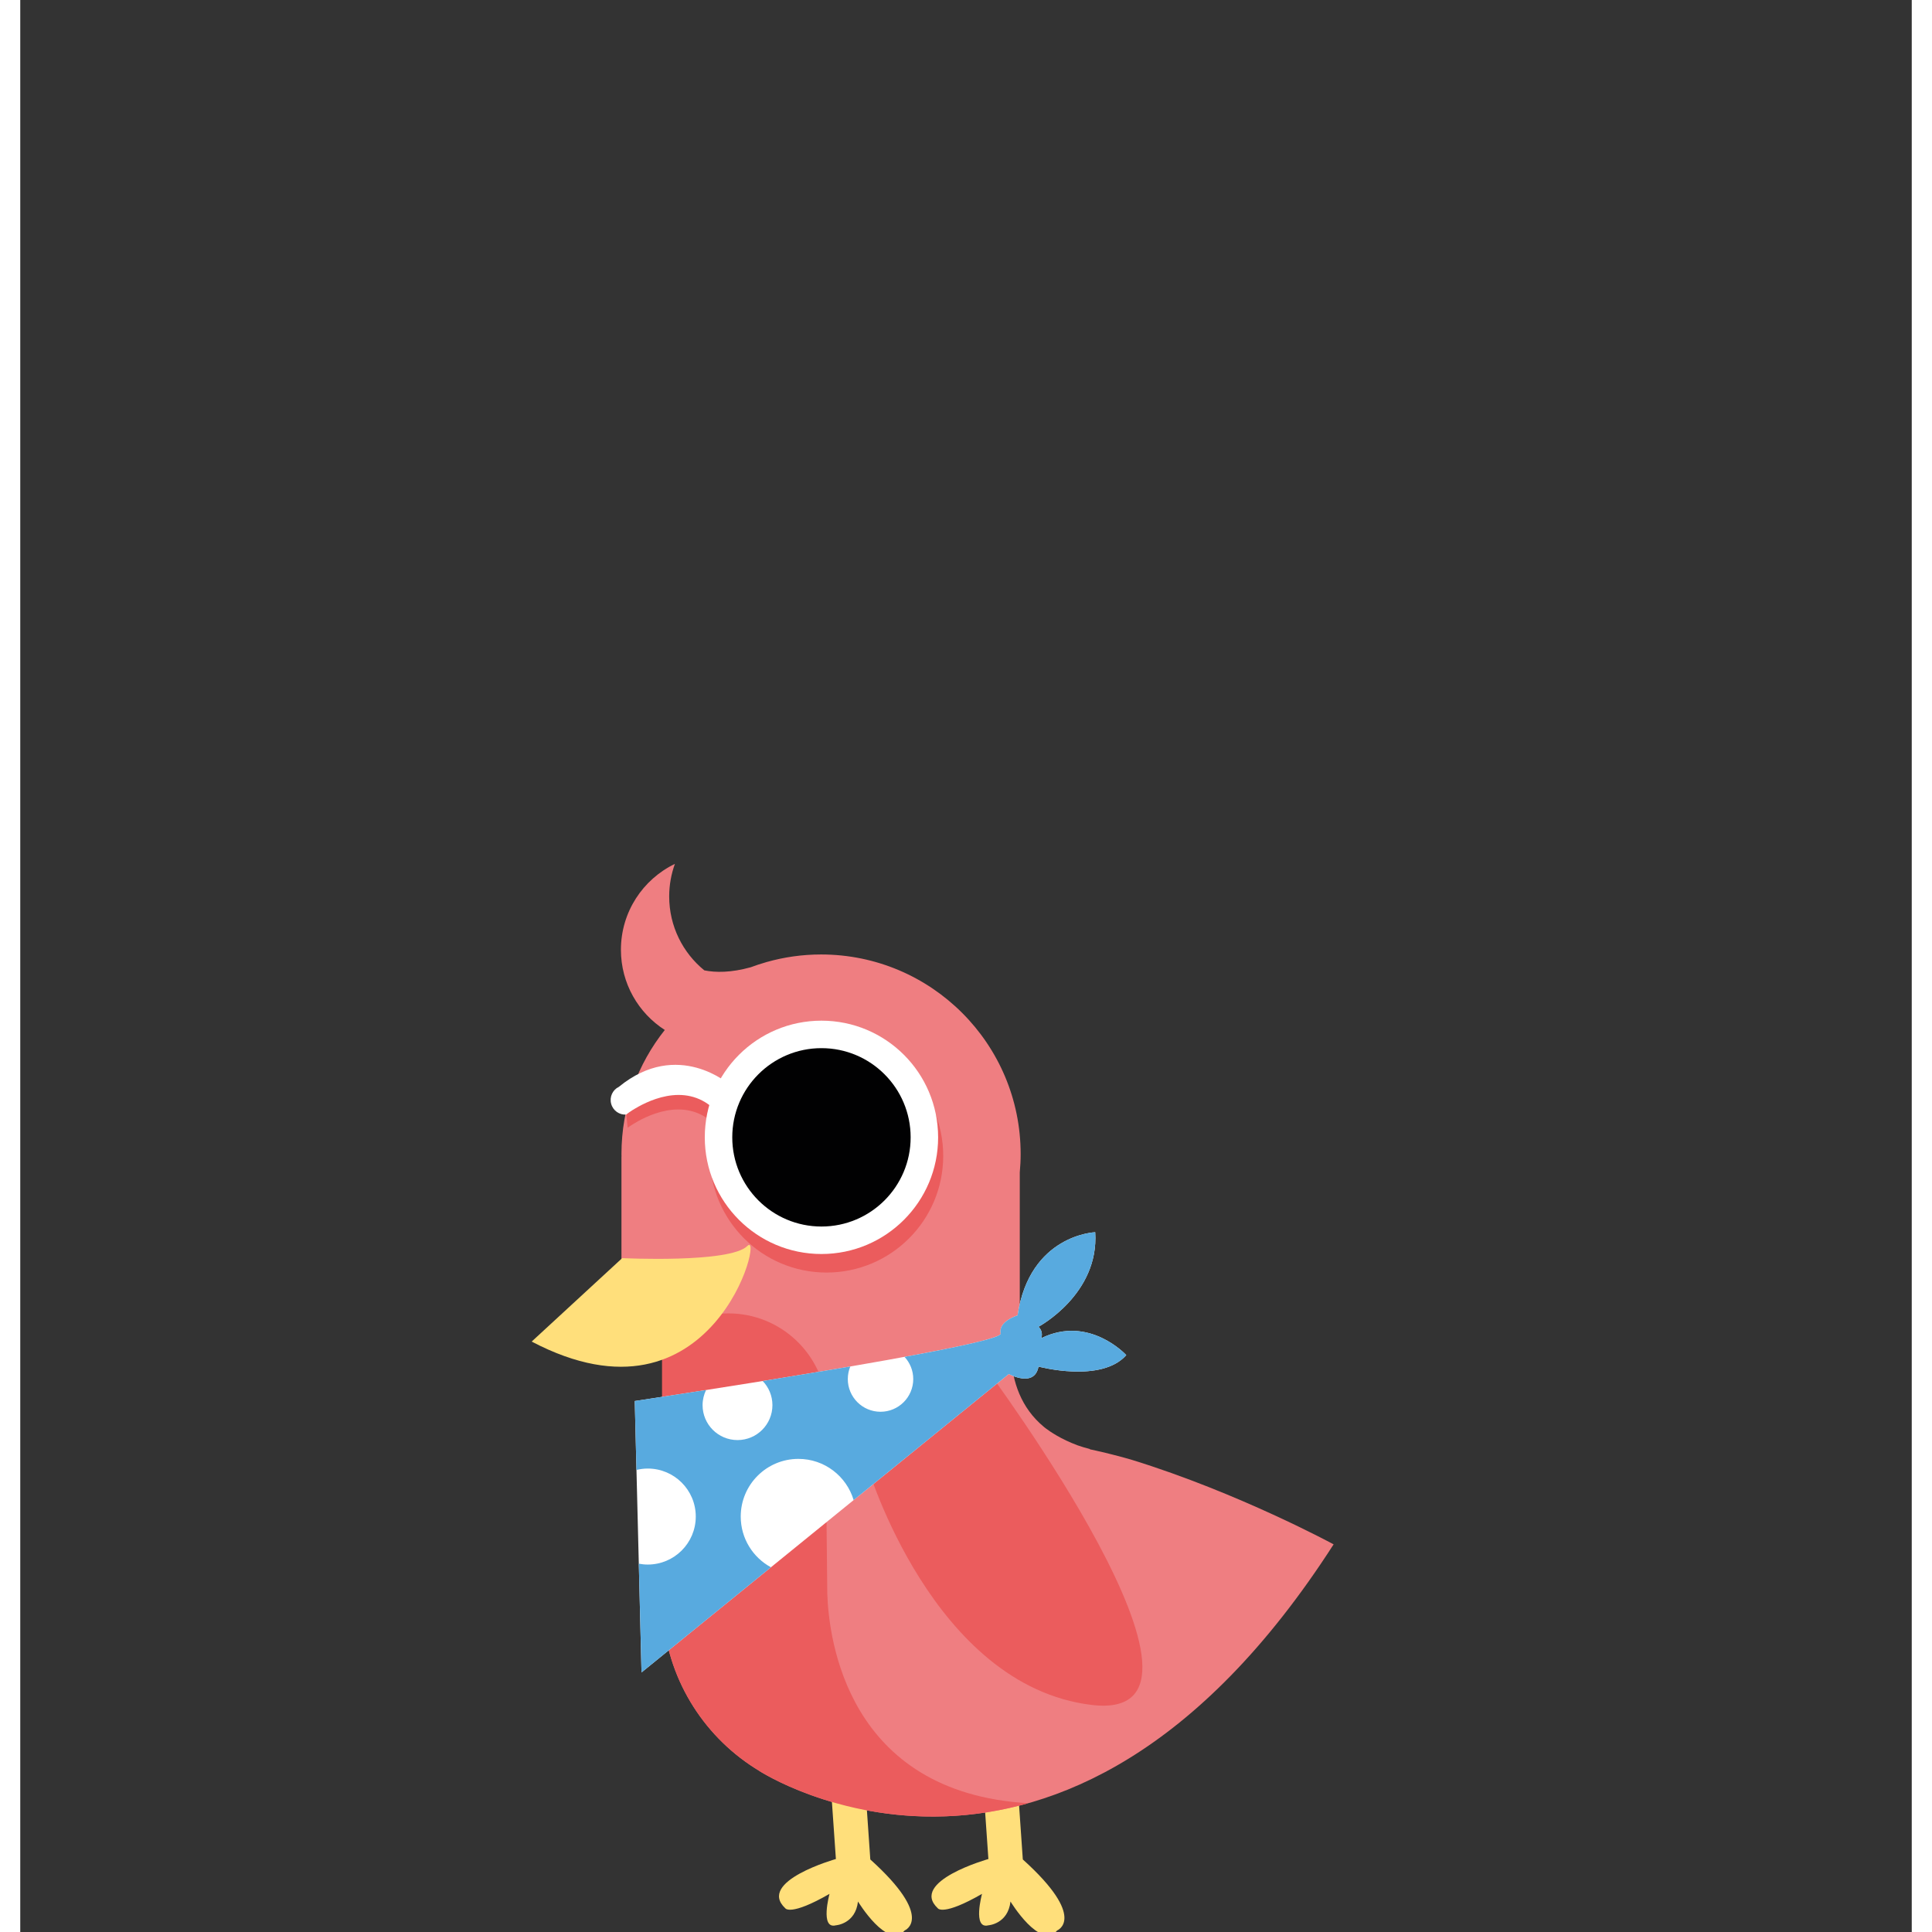<?xml version="1.0" encoding="utf-8"?>
<!-- Generator: Adobe Illustrator 16.0.0, SVG Export Plug-In . SVG Version: 6.00 Build 0)  -->
<!DOCTYPE svg PUBLIC "-//W3C//DTD SVG 1.1//EN" "http://www.w3.org/Graphics/SVG/1.1/DTD/svg11.dtd">
<svg version="1.1" id="Layer_1" xmlns="http://www.w3.org/2000/svg" xmlns:xlink="http://www.w3.org/1999/xlink" x="0px" y="0px"
	 width="70px" height="70px" viewBox="0 0 644.59 658.395" enable-background="new 0 0 644.59 658.395"
	 xml:space="preserve">
<rect x="0" y="0" width="644.59" height="658.395" fill="#333333" stroke="none"/>
<path fill="#FFDF7B" d="M328.334,610.646l1.594,22.878c0,0-27.076,7.606-17.232,16.797c0,0,1.74,2.751,15.061-4.923
	c0,0-3.33,12.162,2.172,10.714c0,0,6.66-0.434,7.529-8.108c0,0,10.137,16.651,15.928,9.847c0,0,10.426-4.199-11.729-24.182
	l-1.594-23.022"/>
<path fill="#EF7E81" d="M378.992,497.548c-6.553-1.947-12.955-3.326-14.283-3.605c-0.086-0.023-0.164-0.048-0.248-0.07l0.066-0.062
	c-1.455-0.37-2.83-0.789-4.141-1.243c-5.697-2.104-9.457-4.698-10.883-5.785c-0.18-0.14-0.363-0.279-0.537-0.422
	c-0.012-0.01-0.035-0.028-0.045-0.036c-8.023-6.607-10.77-15.657-11.256-23.936h2.957v-62.852c0.188-2.061,0.297-4.144,0.297-6.253
	c0-37.565-30.451-68.018-68.018-68.018c-6.41,0-12.605,0.906-18.486,2.564l0.035-0.03c-0.082,0.032-0.158,0.058-0.24,0.089
	c-1.799,0.513-3.568,1.09-5.301,1.744c-6.701,1.847-11.891,1.837-15.791,1.047c-7.303-5.955-11.969-15.021-11.969-25.18
	c0-3.902,0.689-7.644,1.951-11.11c-10.887,5.244-18.4,16.383-18.4,29.275c0,11.478,5.959,21.556,14.947,27.332
	c-9.232,11.611-14.762,26.299-14.762,42.286c0,0.259,0.016,0.514,0.018,0.772c-0.004,0.032-0.018,0.062-0.018,0.097v68.235h13.908
	v88.245c0,0.254,0.115,0.478,0.287,0.637c1.982,22.206,14.639,41.328,32.795,52.228l-0.008,0.016c0,0,103.045,66.994,195.711-77.225
	C447.58,526.289,415.191,508.732,378.992,497.548z"/>
<path fill="#FFDF7B" d="M276.363,610.646l1.594,22.878c0,0-27.078,7.606-17.232,16.797c0,0,1.738,2.751,15.061-4.923
	c0,0-3.332,12.162,2.172,10.714c0,0,6.66-0.434,7.529-8.108c0,0,10.135,16.651,15.928,9.847c0,0,10.424-4.199-11.729-24.182
	l-1.594-23.022"/>
<path fill="#EB5C5D" d="M288.699,499.686c0,0,22.146,74.751,76.383,81.325c54.238,6.574-36.211-115.05-36.211-115.05"/>
<g>
	<path fill="#EB5C5D" d="M275.02,543.026l-0.248-24.321l-55.977,4.909v27.023c0,0.253,0.115,0.478,0.287,0.636
		c1.982,22.207,14.639,41.329,32.795,52.228l-0.008,0.017c0,0,39.533,25.697,91.646,10.992
		C281.707,610.886,275.506,558.38,275.02,543.026z"/>
	<path fill="#EB5C5D" d="M274.932,514.651v-35.75h-0.086c-1.184-17.493-15.736-31.318-33.527-31.318
		c-8.705,0-16.639,3.31-22.609,8.739v58.329H274.932z"/>
</g>
<path fill="#FFFFFF" d="M209.412,477.446l2.301,92.494l125.166-101.698c0,0,8.744,4.832,10.125-2.53c0,0,21.398,5.752,29.91-3.911
	c0,0-12.654-13.806-28.99-5.753c0,0,0.92-2.071-0.92-3.911c0,0,20.707-11.044,19.326-32.212c0,0-22.316,0.752-26.459,28.331
	c0,0-6.672,2.04-5.752,6.182S209.412,477.446,209.412,477.446z"/>
<path fill="#FFDF7B" d="M205.133,428.749c0,0,36.73,1.778,42.656-4.146c5.924-5.923-11.338,65.167-73.504,32.584L205.133,428.749z"
	/>
<path fill="#58AADF" d="M347.924,456.048c0,0,0.92-2.071-0.92-3.911c0,0,20.707-11.044,19.326-32.212
	c0,0-22.316,0.752-26.459,28.331c0,0-6.672,2.04-5.752,6.182c0.313,1.401-13.873,4.489-32.771,7.962
	c1.836,1.987,2.969,4.637,2.969,7.557c0,6.159-4.992,11.151-11.152,11.151c-6.158,0-11.152-4.992-11.152-11.151
	c0-1.519,0.307-2.965,0.857-4.284c-9.916,1.703-20.211,3.401-29.854,4.958c2.047,2.138,3.311,5.03,3.311,8.224
	c0,6.573-5.328,11.901-11.9,11.901c-6.574,0-11.902-5.328-11.902-11.901c0-1.849,0.434-3.592,1.186-5.152
	c-14.314,2.246-24.297,3.745-24.297,3.745l0.584,23.485c1.236-0.298,2.52-0.474,3.848-0.474c9.035,0,16.357,7.324,16.357,16.358
	c0,9.035-7.322,16.359-16.357,16.359c-1.045,0-2.063-0.108-3.053-0.295l0.922,37.06l44.107-35.838
	c-6.133-3.325-10.297-9.819-10.297-17.286c0-10.854,8.797-19.651,19.652-19.651c8.902,0,16.41,5.923,18.826,14.04l52.877-42.963
	c0,0,8.744,4.832,10.125-2.53c0,0,21.398,5.752,29.91-3.911C376.914,461.801,364.26,447.995,347.924,456.048z"/>
<path fill="#EB5C5D" d="M210.318,382.204c6.703-3.749,20.447-8.895,29.633,5.043l1.775-12.588c0,0-16.316-14.577-35.477-1.106
	c0.105,2.226,0.223,4.36,0.352,6.225l-0.074,0.004c0,0,0.15,1.583,0.467,4.539c1.219-0.896,2.42-1.609,3.313-2.084
	C210.311,382.226,210.314,382.215,210.318,382.204z"/>
<path fill="#FFFFFF" d="M203.982,370.389c-2.104,1.009-3.254,3.424-2.604,5.785c0.639,2.33,2.811,3.818,5.102,3.656
	c1.422-1.123,2.889-1.989,3.934-2.546c0.004-0.011,0.008-0.021,0.014-0.032c6.701-3.748,20.447-8.894,29.631,5.043l1.775-12.588
	C241.834,369.707,224.152,353.89,203.982,370.389z"/>
<circle fill="#EB5C5D" cx="274.772" cy="393.903" r="39.759"/>
<circle fill="#FFFFFF" cx="273.036" cy="387.587" r="39.759"/>
<circle fill="#010102" cx="273.036" cy="387.587" r="30.394"/>
</svg>
